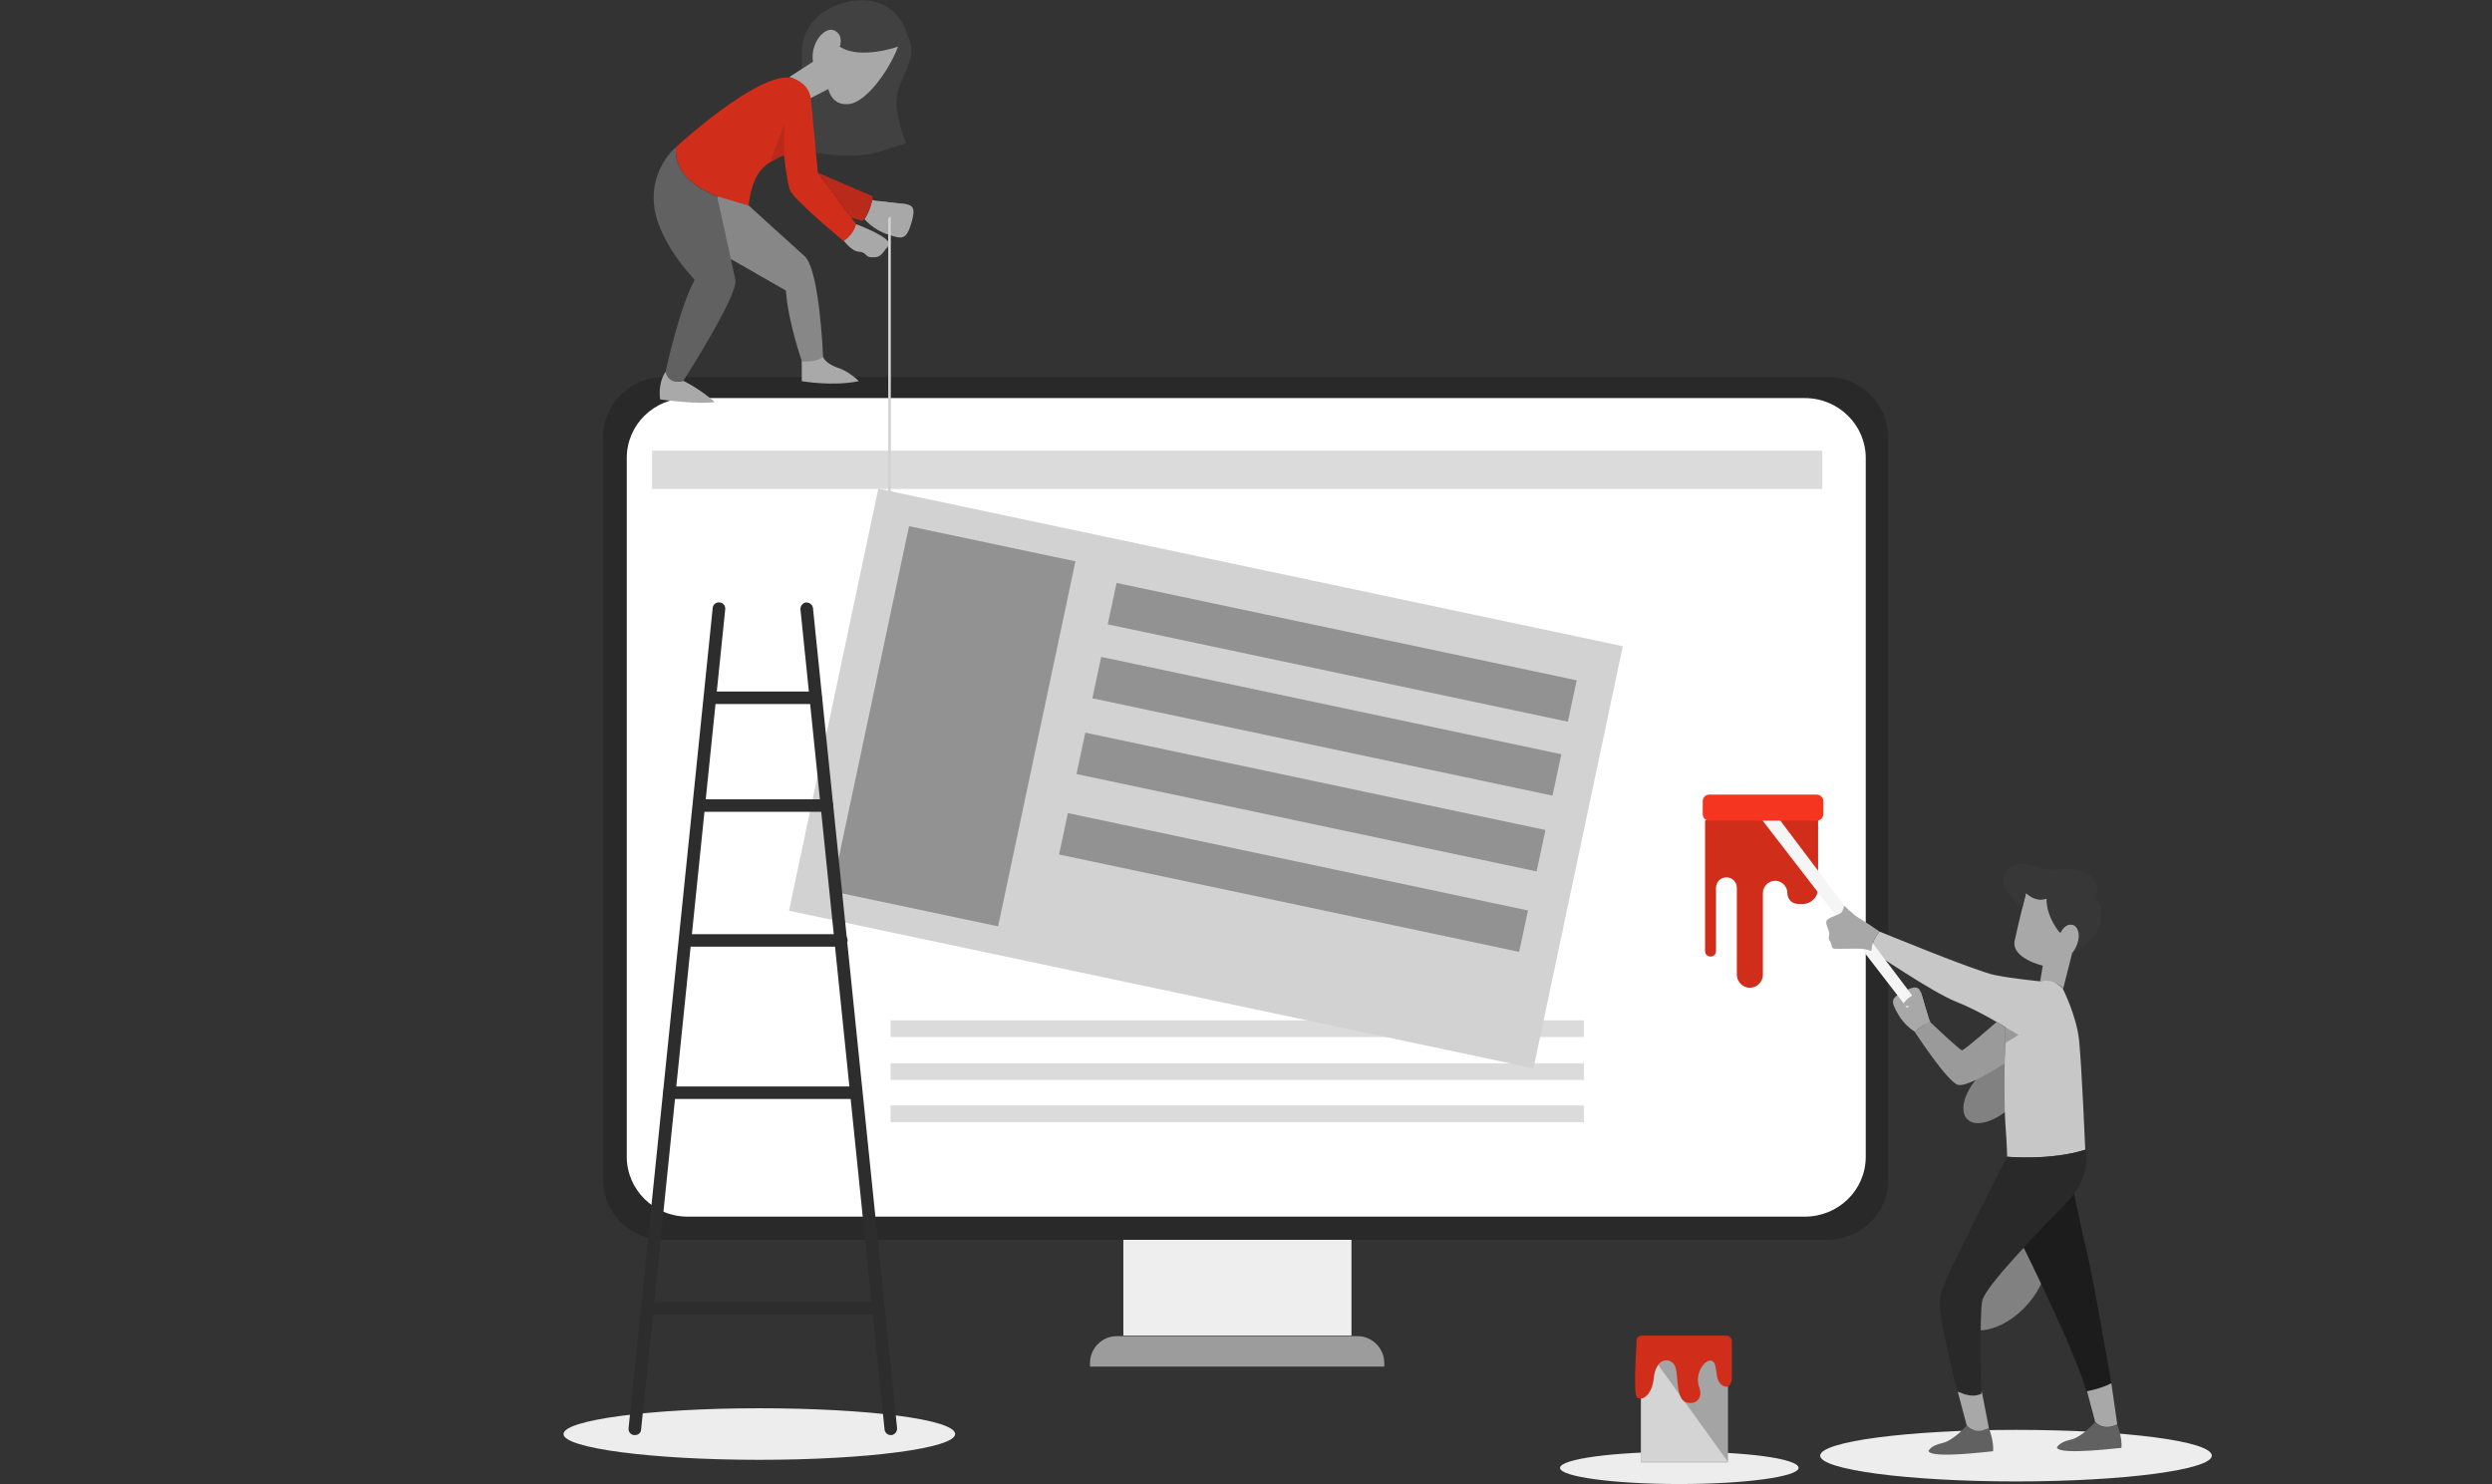<?xml version="1.0" encoding="utf-8"?>
<!-- Generator: Adobe Illustrator 24.0.0, SVG Export Plug-In . SVG Version: 6.00 Build 0)  -->
<svg version="1.1" id="Layer_1" xmlns="http://www.w3.org/2000/svg" xmlns:xlink="http://www.w3.org/1999/xlink" x="0px" y="0px"
	 viewBox="0 0 957 570" style="enable-background:new 0 0 957 570;" xml:space="preserve">
<rect x="0" y="0" width="957" height="570" fill="#333333" stroke="none"/>
<style type="text/css">
	.st0{fill:#EDEDED;}
	.st1{fill:#818181;}
	.st2{display:none;}
	.st3{display:inline;fill:#9F9F9F;}
	.st4{display:inline;fill:none;stroke:#353535;stroke-linecap:round;stroke-linejoin:round;stroke-miterlimit:10;}
	.st5{display:inline;fill:#858585;}
	.st6{display:inline;fill:#616161;}
	.st7{display:inline;fill:none;stroke:#2D2D2D;stroke-linecap:round;stroke-linejoin:round;stroke-miterlimit:10;}
	.st8{display:inline;fill:#555555;}
	.st9{display:inline;fill:#A9A9A9;}
	.st10{display:inline;fill:#929292;}
	.st11{display:inline;fill:#818181;}
	.st12{fill:#292929;}
	.st13{fill:#FFFFFF;}
	.st14{fill:#DBDBDB;}
	.st15{fill:#EEEEEE;}
	.st16{fill:#9C9C9C;}
	.st17{fill:#D02E1B;}
	.st18{fill:#F5351F;}
	.st19{fill:#A8A8A8;}
	.st20{fill:#373737;}
	.st21{fill:#C7C7C7;}
	.st22{fill:#9A9A9A;}
	.st23{fill:#616161;}
	.st24{fill:#1C1C1C;}
	.st25{fill:#F5F5F5;}
	.st26{fill:#D2D2D2;}
	.st27{fill:#929292;}
	.st28{fill:#414141;}
	.st29{fill:#878787;}
	.st30{fill:#BA2A1A;}
	.st31{fill:#A9A9A9;}
	.st32{fill:none;stroke:#D2D2D2;stroke-miterlimit:10;}
	.st33{fill:#A4A4A4;}
	.st34{fill:#D4D4D4;}
	.st35{fill:#2D2D2D;}
	.st36{display:inline;}
	.st37{fill:#DFDFDF;}
	.st38{display:inline;fill:#DBDBDB;}
</style>
<path class="st0" d="M849.4,559.1c0,5.4-33.6,9.9-75.2,9.9c-41.4,0-75.2-4.5-75.2-9.9c0-5.4,33.6-9.9,75.2-9.9
	C815.8,549.2,849.4,553.5,849.4,559.1z"/>
<path class="st0" d="M366.8,550.8c0,5.4-33.6,9.9-75.2,9.9c-41.4,0-75.2-4.5-75.2-9.9c0-5.4,33.6-9.9,75.2-9.9
	C333.2,540.9,366.8,545.2,366.8,550.8z"/>
<path class="st0" d="M690.7,563.8c0,3.4-20.5,6.2-45.8,6.2c-25.2,0-45.8-2.8-45.8-6.2c0-3.4,20.5-6.2,45.8-6.2
	C670.2,557.5,690.7,560.2,690.7,563.8z"/>
<path class="st1" d="M761,412.2c-6.4,6.4-8.9,14.3-5.5,17.7c3.4,3.4,11.2,0.8,17.7-5.5c6.4-6.4,8.9-14.3,5.5-17.7
	C775.3,403.3,767.4,405.7,761,412.2z"/>
<path class="st1" d="M754.9,480c-8.4,10.2-9.6,22.9-2.8,28.5c6.8,5.5,19,1.7,27.3-8.4c8.4-10.2,9.6-22.9,2.8-28.5
	C775.4,466.1,763.3,469.8,754.9,480z"/>
<g class="st2">
	<path class="st3" d="M245.8,524.9c0,0-17.8,26.1-44.2,7.1c-26.3-19-22.9-13.5-55.6-13c-32.7,0.4-26.5-33.8-19.1-42.8
		c7.4-8.9,3.7-26.3-17.4-21.5c-21.1,4.8-43.6,4.2-35.3-21.1c8.4-25.2-14.2-31.6-22.7-52.1c-8.5-20.5-7.9-43.6,5.2-46.3
		c13.2-2.7,25.8,17.8,36.8,17.4c11-0.6,16.3-20,29.4-17.6c13.2,2.4,13.3,10.2,22.7,31.3c9.5,21.1,20,19.5,33.1,14.7
		c13.2-4.7,25.8,1.6,32.6,20c6.8,18.4,9.3,41.6,14.9,43.6C232.2,446.7,260.5,494,245.8,524.9z"/>
	<path class="st4" d="M91.7,373.1c0,0,116.7,59.9,154,151.8"/>
	<path class="st5" d="M144.1,419.5c6.1,6.7,8.5,14.4,5.4,17.1c-3.1,2.8-10.5-0.3-16.6-6.9c-6.1-6.7-8.5-14.4-5.4-17.1
		C130.7,409.8,138,412.9,144.1,419.5z"/>
	<path class="st5" d="M126.6,372c3.1,3.1,4,7.2,1.8,9.3c-2.1,2.1-6.2,1.3-9.3-1.8c-3.1-3.1-4-7.2-1.8-9.3
		C119.2,368,123.4,368.8,126.6,372z"/>
	<path class="st5" d="M194.2,412.2c6.4,6.4,8.9,14.3,5.5,17.7c-3.4,3.4-11.2,0.8-17.7-5.5c-6.4-6.4-8.9-14.3-5.5-17.7
		C179.9,403.2,187.7,405.7,194.2,412.2z"/>
	<path class="st5" d="M203.1,508.5c6.8-5.5,5.5-18.3-2.8-28.4c-8.3-10.2-20.6-13.9-27.3-8.4c-6.8,5.5-5.5,18.3,2.8,28.4
		C184.1,510.3,196.4,514,203.1,508.5z"/>
	<path class="st6" d="M242.7,523.3c0,0-35.3-78.3-69.5-131.2s-30-107.6,12.6-112.8C228.4,274,265.3,368.1,242.7,523.3z"/>
	<path class="st7" d="M195.9,315.5c0,0,50.4,92.6,46.7,207.8"/>
	<path class="st8" d="M189,332.5c3.3,8.9,2.1,17.6-2.4,19.1c-4.5,1.7-10.9-4.2-14.2-13.2c-3.3-8.9-2.1-17.6,2.4-19.1
		C179.4,317.7,185.7,323.5,189,332.5z"/>
	<path class="st8" d="M206.7,375.4c2,5.7,1.3,11-1.6,12c-2.8,1-6.8-2.7-8.9-8.2c-2-5.7-1.3-11,1.6-12
		C200.7,366.2,204.7,369.8,206.7,375.4z"/>
	<path class="st8" d="M232.3,366.7c3.8-1.4,4.2-9.6,1-18.4c-3.2-8.8-8.8-14.9-12.6-13.5c-3.8,1.4-4.2,9.6-1,18.4
		C223,362,228.6,368.1,232.3,366.7z"/>
	<path class="st8" d="M218.4,416.3c1.3,2.8,0.8,5.8-0.9,6.5c-1.7,0.7-4.1-1-5.2-3.8c-1.3-2.8-0.8-5.8,0.8-6.5
		C214.8,411.7,217.2,413.4,218.4,416.3z"/>
	<path class="st9" d="M176,540.4c0,0-5.9-7.9,4-18c0,0-5.8-33.8,28.7-38.4c0,0,6.5-22.8,26.1-25.3c19.5-2.5,35.1,9.8,39.6,26.6
		c0,0,15-5.2,28.6,4c13.6,9.1,12.3,28,12.3,28s15,5.4,9.1,23.2H176V540.4z"/>
	<path class="st10" d="M241.2,503.4c0,0-11,0-13.2-19.1c-1.1-9.9,3.1-19,7.5-25.5c-0.3,0-0.6,0-0.7,0c-19.5,2.5-26.1,25.3-26.1,25.3
		c-34.4,4.5-28.7,38.4-28.7,38.4c-10.1,10.1-4,18-4,18H239C221.1,521.9,241.2,503.4,241.2,503.4z"/>
	<path class="st3" d="M709.3,524.9c0,0,17.8,26.1,44.2,7.1c26.3-19,22.9-13.5,55.6-13c32.7,0.4,26.5-33.8,19.1-42.8
		c-7.4-8.9-3.7-26.3,17.4-21.5c21.1,4.7,43.6,4.2,35.3-21.1c-8.4-25.2,14.2-31.6,22.7-52.1c8.4-20.5,7.9-43.6-5.2-46.3
		c-13.2-2.7-25.8,17.8-36.8,17.4c-11-0.6-16.3-20-29.4-17.6c-13.2,2.4-13.3,10.2-22.7,31.3c-9.5,21.1-20,19.5-33.1,14.7
		c-13.2-4.7-25.8,1.6-32.6,20c-6.8,18.4-9.3,41.6-14.9,43.6C722.9,446.7,694.7,494,709.3,524.9z"/>
	<path class="st7" d="M863.5,373.1c0,0-116.7,59.9-154,151.8"/>
	<path class="st11" d="M822.4,429.7c6-6.7,8.4-14.4,5.3-17.2c-3.1-2.8-10.6,0.3-16.6,6.9c-6,6.7-8.4,14.4-5.3,17.2
		C809,439.5,816.4,436.4,822.4,429.7z"/>
	<path class="st11" d="M828.7,372c-3.1,3.1-4,7.2-1.8,9.3c2.1,2.1,6.2,1.3,9.3-1.8c3.1-3.1,4-7.2,1.8-9.3
		C835.9,368,831.8,368.8,828.7,372z"/>
	<path class="st6" d="M712.6,523.3c0,0,35.3-78.3,69.5-131.2c34.3-53,30-107.6-12.6-112.8C726.7,274,689.9,368.1,712.6,523.3z"/>
	<path class="st7" d="M759.3,315.5c0,0-50.4,92.6-46.7,207.8"/>
	<path class="st8" d="M766.2,332.5c-3.3,8.9-2.1,17.6,2.4,19.1c4.5,1.7,10.9-4.2,14.2-13.2c3.3-8.9,2.1-17.6-2.4-19.1
		C775.7,317.7,769.5,323.5,766.2,332.5z"/>
	<path class="st8" d="M748.5,375.4c-2,5.7-1.3,11,1.6,12c2.8,1,6.8-2.7,8.9-8.2c2-5.7,1.3-11-1.6-12
		C754.5,366.2,750.5,369.8,748.5,375.4z"/>
	<path class="st8" d="M721.9,348.2c-3.1,8.8-2.7,17,1,18.4c3.7,1.3,9.3-4.7,12.5-13.4c3.1-8.8,2.7-17-1-18.4
		C730.7,333.5,725.1,339.4,721.9,348.2z"/>
	<path class="st8" d="M736.8,416.3c-1.3,2.8-0.8,5.8,0.8,6.5c1.7,0.7,4.1-1,5.2-3.8c1.3-2.8,0.8-5.8-0.8-6.5
		C740.3,411.7,738,413.4,736.8,416.3z"/>
	<path class="st9" d="M779.2,540.4c0,0,5.9-7.9-4-18c0,0,5.8-33.8-28.7-38.4c0,0-6.5-22.8-26.1-25.3c-19.5-2.5-35.1,9.8-39.6,26.6
		c0,0-15-5.2-28.6,4c-13.6,9.1-12.3,28-12.3,28s-15,5.4-9.1,23.2h148.4V540.4z"/>
	<path class="st10" d="M714,503.4c0,0,11,0,13.2-19.1c1.1-9.9-3.1-19-7.5-25.5c0.3,0,0.6,0,0.7,0c19.5,2.5,26,25.3,26,25.3
		c34.4,4.5,28.7,38.4,28.7,38.4c10.1,10.1,4,18,4,18h-62.9C734.1,521.9,714,503.4,714,503.4z"/>
</g>
<path class="st12" d="M701.9,476.2H254.8c-12.9,0-23.2-10.5-23.2-23.2v-285c0-12.9,10.5-23.2,23.2-23.2h447.1
	c12.9,0,23.2,10.5,23.2,23.2v285C725.2,465.8,714.7,476.2,701.9,476.2z"/>
<path class="st13" d="M693.1,467.3h-429c-13,0-23.4-10.4-23.4-23V175.9c0-12.8,10.5-23,23.4-23h429c13,0,23.4,10.4,23.4,23v268.4
	C716.5,457.1,706,467.3,693.1,467.3z"/>
<path class="st14" d="M699.8,173.1H250.4v14.7h449.4V173.1z"/>
<path class="st14" d="M608.4,391.9H342v6.4h266.3V391.9z"/>
<path class="st14" d="M608.4,408.4H342v6.4h266.3V408.4z"/>
<path class="st14" d="M608.4,424.6H342v6.4h266.3V424.6z"/>
<path class="st15" d="M519,476.2h-87.6V513H519V476.2z"/>
<path class="st16" d="M531.8,524.9H418.6v-1.4c0-5.7,4.7-10.3,10.3-10.3h92.4c5.7,0,10.3,4.7,10.3,10.3V524.9z"/>
<path class="st17" d="M654.8,315.2v50.1c0,1.3,1,2.1,2.1,2.1c1.3,0,2.1-1,2.1-2.1V341c0-2.3,1.8-4,4-4c2.3,0,4,1.8,4,4v33.4
	c0,2.7,2.3,5,5,5s5-2.3,5-5v-31.4c0-2.5,2.1-4.7,4.7-4.7c2.5,0,4.7,2.1,4.7,4.7c0,2.4,1.8,4.2,4.2,4.2h1.7c3.3,0,5.9-2.7,5.9-5.9
	V315h-43.3V315.2z"/>
<path class="st18" d="M697.7,315.2h-41.3c-1.4,0-2.5-1.1-2.5-2.5v-5c0-1.4,1.1-2.5,2.5-2.5h41.3c1.4,0,2.5,1.1,2.5,2.5v5
	C700.2,314.1,699.1,315.2,697.7,315.2z"/>
<path class="st19" d="M778.1,342.9c0,0-3,11.6-4.4,18.4c-1.4,6.8,10.8,9.6,10.8,9.6l-1,5.9c0,0,6.7-0.3,8.8,3l3.4-13.4
	c0,0,3.5-3.7,2.8-8.2c-0.7-4.5-5.4-4-7.1,0c0,0-5.2-5.7-5.2-13.2C786.1,344.9,782.5,346.9,778.1,342.9z"/>
<path class="st20" d="M805,344.8c0,0,1.6-4.5-1.6-7.9c-3.1-3.4-9.3-3.5-14-2.8c-0.8,0.1-4.4-0.1-9.1-1.7c-4.7-1.6-9.8,0-10.9,5
	c-1,5,7.2,11.5,7.2,11.5c0.8-3.4,1.4-5.9,1.4-5.9c4.4,4,7.9,2.1,7.9,2.1c0,7.5,5.2,13.2,5.2,13.2c1.6-4,6.4-4.5,7.1,0
	c0.7,4.5-2.8,8.2-2.8,8.2s8.8-4.5,10.9-10.9C808.6,349,805,344.8,805,344.8z"/>
<path class="st21" d="M783.4,376.9c0,0-9.8-0.9-17.4-2.4c-7.6-1.6-44.2-16.7-44.2-16.7s-3.1,3.4-3.1,7.4c0,0,23.5,16,32.4,19.5
	c8.9,3.5,19,9.8,19,9.8s-0.7,27.2,0,36.8c0.7,9.6,0.7,13,0.7,13s16.8,1.6,30-2.7c0,0-1.4-33.1-2.4-42.3c-1-9.2-6.2-19.5-6.2-19.5
	S789,375.6,783.4,376.9z"/>
<path class="st22" d="M769.8,408.5c0.1-7.6,0.3-14,0.3-14s-1.3-0.7-3.3-2c0,0-12.3,10.8-13.3,10.9c-0.8,0.1-12.3-10.9-12.3-10.9
	c-2.4,0.9-5.9,3.8-5.9,3.8s12.7,19.5,16.7,20.4S769.8,408.5,769.8,408.5z"/>
<path class="st19" d="M738.2,382.7c0,0,2,7.5,3.1,9.8c0,0-3.8,1.7-5.9,3.8c0,0-4-2.3-6.5-6.8c-2.5-4.5-3.3-5.9,2-8.6
	C736.1,378.2,737.1,378.9,738.2,382.7z"/>
<path class="st22" d="M770.1,394.5l5.1,3l-5.1,3.1V394.5z"/>
<path class="st19" d="M751.8,534.4l3.5,13.2c0,0,2.8,3.7,8.5,1l-2.7-14h-9.3V534.4z"/>
<path class="st23" d="M740.6,557.3c0,0,0.8-2.1,5.2-3c4.5-1,9.5-6.8,9.5-6.8s2.8,3.8,8.5,1c0,0,2,5.2,1.6,8.9
	C765.4,557.3,741.5,560.5,740.6,557.3z"/>
<path class="st19" d="M801.1,532.9l3.5,13.2c0,0,2.8,3.7,8.5,1l-2.3-15.9L801.1,532.9z"/>
<path class="st23" d="M789.9,556c0,0,0.8-2.1,5.2-3c4.5-1,9.5-6.8,9.5-6.8s2.8,3.8,8.5,1c0,0,2,5.2,1.6,8.9
	C814.8,556,790.9,559.1,789.9,556z"/>
<path class="st24" d="M801.2,534.4c0,0,5.7-1,9.6-3.1c0,0-6.9-40.5-9.6-51.5s-5.8-27-5.8-27l-19.7,23.5
	C775.7,476.2,797.1,519.1,801.2,534.4z"/>
<path class="st12" d="M800.8,441.6c-13.2,4.2-30,2.7-30,2.7s-24.1,46.2-25.6,53.2c-1.6,7.1,6.5,36.8,6.5,36.8s5,3.1,9.2,1
	c0,0-0.8-29.7,0.3-35.5c1-5.8,22.4-27.3,32.6-38.1C804,451,800.8,441.6,800.8,441.6z"/>
<path class="st25" d="M676.9,315.2l55.5,71.9l3.4-2.8l-52.1-69.1H676.9z"/>
<path class="st19" d="M721.8,357.8c0,0-5.5-3.8-7.9-5.2c-2.4-1.4-5.7-4.8-5.7-4.8s-0.4,2.7-1.6,3.1c-1.1,0.6-4.8,1.7-5.2,2.8
	c-0.4,1,0.7,3.1,1,4.2c0.4,1-0.6,2.5,0.3,3.5c0.8,1,0.4,2.8,1.7,3c1.3,0.1,8.8-0.1,10.6,0c1.8,0.1,3.7,0.9,3.7,0.9
	S718.5,361.6,721.8,357.8z"/>
<path class="st19" d="M735.4,393.1c0,0-3.3-4,0-6.5c0,0-5.4,0.3-4.1-1.6c1.3-1.8,4.1-3.5,6.4-3.8l2.8,9.3L735.4,393.1z"/>
<path class="st26" d="M623.2,248.2l-285.9-60.5L303,349.8l285.9,60.5L623.2,248.2z"/>
<path class="st27" d="M413,215.6l-63.9-13.5l-29.7,140.2l63.9,13.5L413,215.6z"/>
<path class="st27" d="M605.5,261.3l-176.7-37.4l-3.4,15.9l176.7,37.4L605.5,261.3z"/>
<path class="st27" d="M599.6,289.7l-176.7-37.4l-3.4,15.9l176.7,37.4L599.6,289.7z"/>
<path class="st27" d="M593.5,318.8l-176.7-37.4l-3.4,15.9l176.7,37.4L593.5,318.8z"/>
<path class="st27" d="M586.8,349.7l-176.7-37.4l-3.4,15.9l176.7,37.4L586.8,349.7z"/>
<path class="st19" d="M346.3,78.2c0,0-8.6-0.7-11.3-1.4c0,0-1,4.5-3,7.4c0,0,3.3,4,8.8,5.8c5.5,1.8,7.1,2.4,9.1-4
	C351.8,79.6,350.8,78.6,346.3,78.2z"/>
<path class="st28" d="M348.7,14.1c0,0-2.4-10.9-12.6-13.4c-10.3-2.7-28.2,3.5-28.2,19.7c0,16.1,3,37.9,3,37.9s16.4,3.3,26.8,0
	C348,55,348,55,348,55s-4.7-10.9-3.5-18.3C345.5,29.3,353,22.3,348.7,14.1z"/>
<path class="st19" d="M344.9,17.9c0,0-14.7,5.2-22.4,0c0,0,1.7-4.4-2.1-6.2c-3.8-1.7-9.3,5-8.2,12l-9.1,5.9c0,0,6.2,1.3,8.2,8.1
	l6.8-3.5c0,0,1.1,6.2,7.4,5.8C331.7,40,340.8,28.5,344.9,17.9z"/>
<path class="st17" d="M259.7,56.4c0,0,30.3-27.9,43.5-26.6c0,0,7.1,1,8.2,8.1l2.7,28.5l14.9,20c0,0-1.1,5.2-5,6.2
	c0,0-19.7-16.1-20.8-20c-1.1-3.8-2.1-13-2.1-13s-7.1,2.4-10.1,7.4c-3,5-3.5,12-3.5,12S257.4,73.9,259.7,56.4z"/>
<path class="st29" d="M287.6,79c0,0,15.6,14.2,21.4,19.4c5.8,5.2,7.1,38.8,7.1,38.8s-2.4,2.7-8.2,1.4c0,0-5.2-14.7-6.1-27
	l-25.1-14.4l-1.3-21.8L287.6,79z"/>
<path class="st23" d="M275.4,75.5c-8.1-3.3-17-9.2-15.7-19.1c0,0-10.1,8.2-8.5,22.4c1.4,14.2,15.6,28.7,15.6,28.7
	c-5.8,10.1-11.2,35.3-11.2,35.3c0.3,5,6.8,3.5,6.8,3.5s21.1-32.8,20-38.8C281.2,101.6,275.4,75.5,275.4,75.5z"/>
<path class="st30" d="M301.2,59.5v-12l-5.4,14.9C295.8,62.3,298.2,60.8,301.2,59.5z"/>
<path class="st30" d="M314,66.3l12.9,17.3l4.4,1.3c3.7-4.7,3.8-9.5,3.8-9.5L314,66.3z"/>
<path class="st31" d="M255.6,142.8c0,0-3,3.8-2.1,10.6c0,0,14.7,2.1,21,1c0,0-5.2-4.7-12-8.1C262.4,146.3,256.8,148.1,255.6,142.8z"
	/>
<path class="st31" d="M307.9,138.6v7.8c0,0,11.9,2.1,21.9,0c0,0-3.5-3.7-8.2-5.2c-4.7-1.6-5.5-4.1-5.5-4.1S313.2,139.5,307.9,138.6z
	"/>
<path class="st19" d="M324.1,92.5c0,0,3,4.1,5.8,4.2c2.8,0.1,2.4,2,4.5,2.1s3.5,0.1,5.2-2.4c1.7-2.5,0.6,0.1,1.7-2.5
	c1.1-2.7-12.5-7.8-12.5-7.8S327.9,90.1,324.1,92.5z"/>
<path class="st32" d="M341.6,195.4V78.9"/>
<path class="st19" d="M335.7,83.4c0,0,5.1,2.7,7.1-1.3c0,0,0.8,6.1,2.5,4.2s3-5.2,3-7.8l-10.9-1.3L335.7,83.4z"/>
<path class="st33" d="M663.6,515.1h-33.4v46.6h33.4V515.1z"/>
<path class="st34" d="M630.2,561.5h33.4l-33.4-46.4V561.5z"/>
<path class="st17" d="M630.4,513H663c1.1,0,2.1,1,2.1,2.1v14.4c0,0-0.3,4.5-3.5,2.7c-3.4-1.8-1.8-7.9-3.8-9.3
	c-2.5-1.8-7.4,4.5-5.2,10.1c1.3,3.5-0.7,6.4-4.4,5.8c-5.5-0.8-3-12.3-5.5-15c-2.3-2.5-6.8-1.8-7.6,5.5c-0.8,7.4-5,8.8-6.5,7.4
	c-1.3-1.1-0.4-16.1-0.1-21.7C628.3,514,629.3,513,630.4,513z"/>
<path class="st35" d="M243.8,551.2c-0.1,0-0.1,0-0.3,0c-1.3-0.1-2.3-1.3-2.1-2.7l32.3-315c0.1-1.3,1.3-2.3,2.7-2.1
	c1.3,0.1,2.3,1.3,2.1,2.7l-32.3,315C246.1,550.4,245.1,551.2,243.8,551.2z"/>
<path class="st35" d="M342.1,551.2c-1.3,0-2.3-1-2.4-2.1l-32.3-315c-0.1-1.3,0.8-2.5,2.1-2.7c1.3-0.1,2.5,0.8,2.7,2.1l32.3,315
	c0.1,1.3-0.8,2.5-2.1,2.7C342.2,551.2,342.2,551.2,342.1,551.2z"/>
<path class="st35" d="M313.2,270.4h-40.5c-1.3,0-2.4-1.1-2.4-2.4c0-1.3,1.1-2.4,2.4-2.4h40.5c1.3,0,2.4,1.1,2.4,2.4
	C315.6,269.3,314.5,270.4,313.2,270.4z"/>
<path class="st35" d="M317.6,311.8h-49.1c-1.3,0-2.4-1.1-2.4-2.4c0-1.3,1.1-2.4,2.4-2.4h49.1c1.3,0,2.4,1.1,2.4,2.4
	C320,310.7,318.8,311.8,317.6,311.8z"/>
<path class="st35" d="M323.1,363.6h-59.9c-1.3,0-2.4-1.1-2.4-2.4c0-1.3,1.1-2.4,2.4-2.4h59.9c1.3,0,2.4,1.1,2.4,2.4
	C325.5,362.5,324.4,363.6,323.1,363.6z"/>
<path class="st35" d="M328.7,422.1h-71.6c-1.3,0-2.4-1.1-2.4-2.4c0-1.3,1.1-2.4,2.4-2.4h71.6c1.3,0,2.4,1.1,2.4,2.4
	C331.2,421,330,422.1,328.7,422.1z"/>
<path class="st35" d="M337.3,504.9h-88.6c-1.3,0-2.4-1.1-2.4-2.4c0-1.3,1.1-2.4,2.4-2.4h88.6c1.3,0,2.4,1.1,2.4,2.4
	C339.7,503.8,338.5,504.9,337.3,504.9z"/>
<g class="st2">
	<g class="st36">
		<path class="st37" d="M887.7,245.1H717.2c1.6,0,3.1-0.1,4.7-0.1c-23.1-2-41.1-18.7-41.1-38.8c0-20.2,18-36.8,41.1-38.8
			c-1.6-0.1-3.1-0.1-4.7-0.1c25.3,0,45.7-17.4,45.7-39.1c0-21.5-20.5-39.1-45.7-39.1H130c-25.3,0-45.7,17.4-45.7,39.1
			c0,21.5,20.5,39.1,45.7,39.1h-11.8c25.3,0,45.7,17.4,45.7,39.1c0,21.5-20.5,39.1-45.7,39.1H68.9C30.9,245.4,0,271.7,0,304.1
			c0,32.4,30.9,58.8,68.9,58.8h49.4c25.3,0,45.7,17.6,45.7,39.1s-20.5,39.1-45.7,39.1h11.8c-25.3,0-45.7,17.4-45.7,39.1
			c0,21.5,20.5,39.1,45.7,39.1h587.3c25.3,0,45.7-17.4,45.7-39.1c0-21.5-20.5-39.1-45.7-39.1c1.6,0,3.1-0.1,4.7-0.1
			c-23.1-2-41.1-18.7-41.1-38.8c0-20.2,18-36.8,41.1-38.8c-1.6-0.1-3.1-0.1-4.7-0.1h170.5c38.1,0,68.9-26.3,68.9-58.8
			C956.6,271.4,925.8,245.1,887.7,245.1z"/>
		<path class="st16" d="M14.2,131.4c0,0,15.7-37,26.9-37c11.2,0,16.3,10.2,21.9,8.4c5.8-1.7,17.3-51,34.7-49.1
			c17.4,1.8,14.9,43.2,32.3,46.3c17.4,3.3,27.6-24.9,47-20.2c19.4,4.7,23.5,40.2,28.6,48.8c5.1,8.8,13.2,14.9,2.5,14.9
			C197.5,143.6-9.8,143.2,14.2,131.4z"/>
		<path class="st16" d="M635,97.3c0,0,17-12.2,33.1-45.6c16-33.4,34.4-31.3,40.6-29.4c6.2,2,15.6,24.1,23.4,44
			c7.9,20,17.8,12,23.5-5.5c5.7-17.6,18.3-6.4,20,0.6s4.7,19.8,16.6,15.7c11.8-4.1,15.9-1.3,17.1,5.1s8.4,9.9,34.1,11.9
			c25.8,2,36.7,12.6,18.7,15.7C843.8,113,576.8,111.5,635,97.3z"/>
		<path class="st14" d="M100.6,217.2c9.8-3.8,14.6-14.8,10.8-24.6c-3.8-9.8-14.8-14.6-24.6-10.8c-9.8,3.8-14.6,14.8-10.8,24.6
			C79.9,216.2,90.9,221,100.6,217.2z"/>
		<path class="st14" d="M780.5,201c2.1-9-3.4-18-12.4-20.1c-9-2.1-18,3.4-20.1,12.4c-2.1,9,3.4,18,12.4,20.1
			C769.4,215.6,778.4,210,780.5,201z"/>
		<path class="st14" d="M32.1,437.5c9.1,0,16.4-7.4,16.4-16.4c0-9.1-7.4-16.4-16.4-16.4s-16.4,7.4-16.4,16.4
			C15.7,430.2,23.1,437.5,32.1,437.5z"/>
	</g>
	<path class="st38" d="M919.7,419.5c5.9,0,10.6-4.8,10.6-10.6c0-5.9-4.8-10.6-10.6-10.6c-5.9,0-10.6,4.8-10.6,10.6
		C909.1,414.8,913.8,419.5,919.7,419.5z"/>
</g>
</svg>
